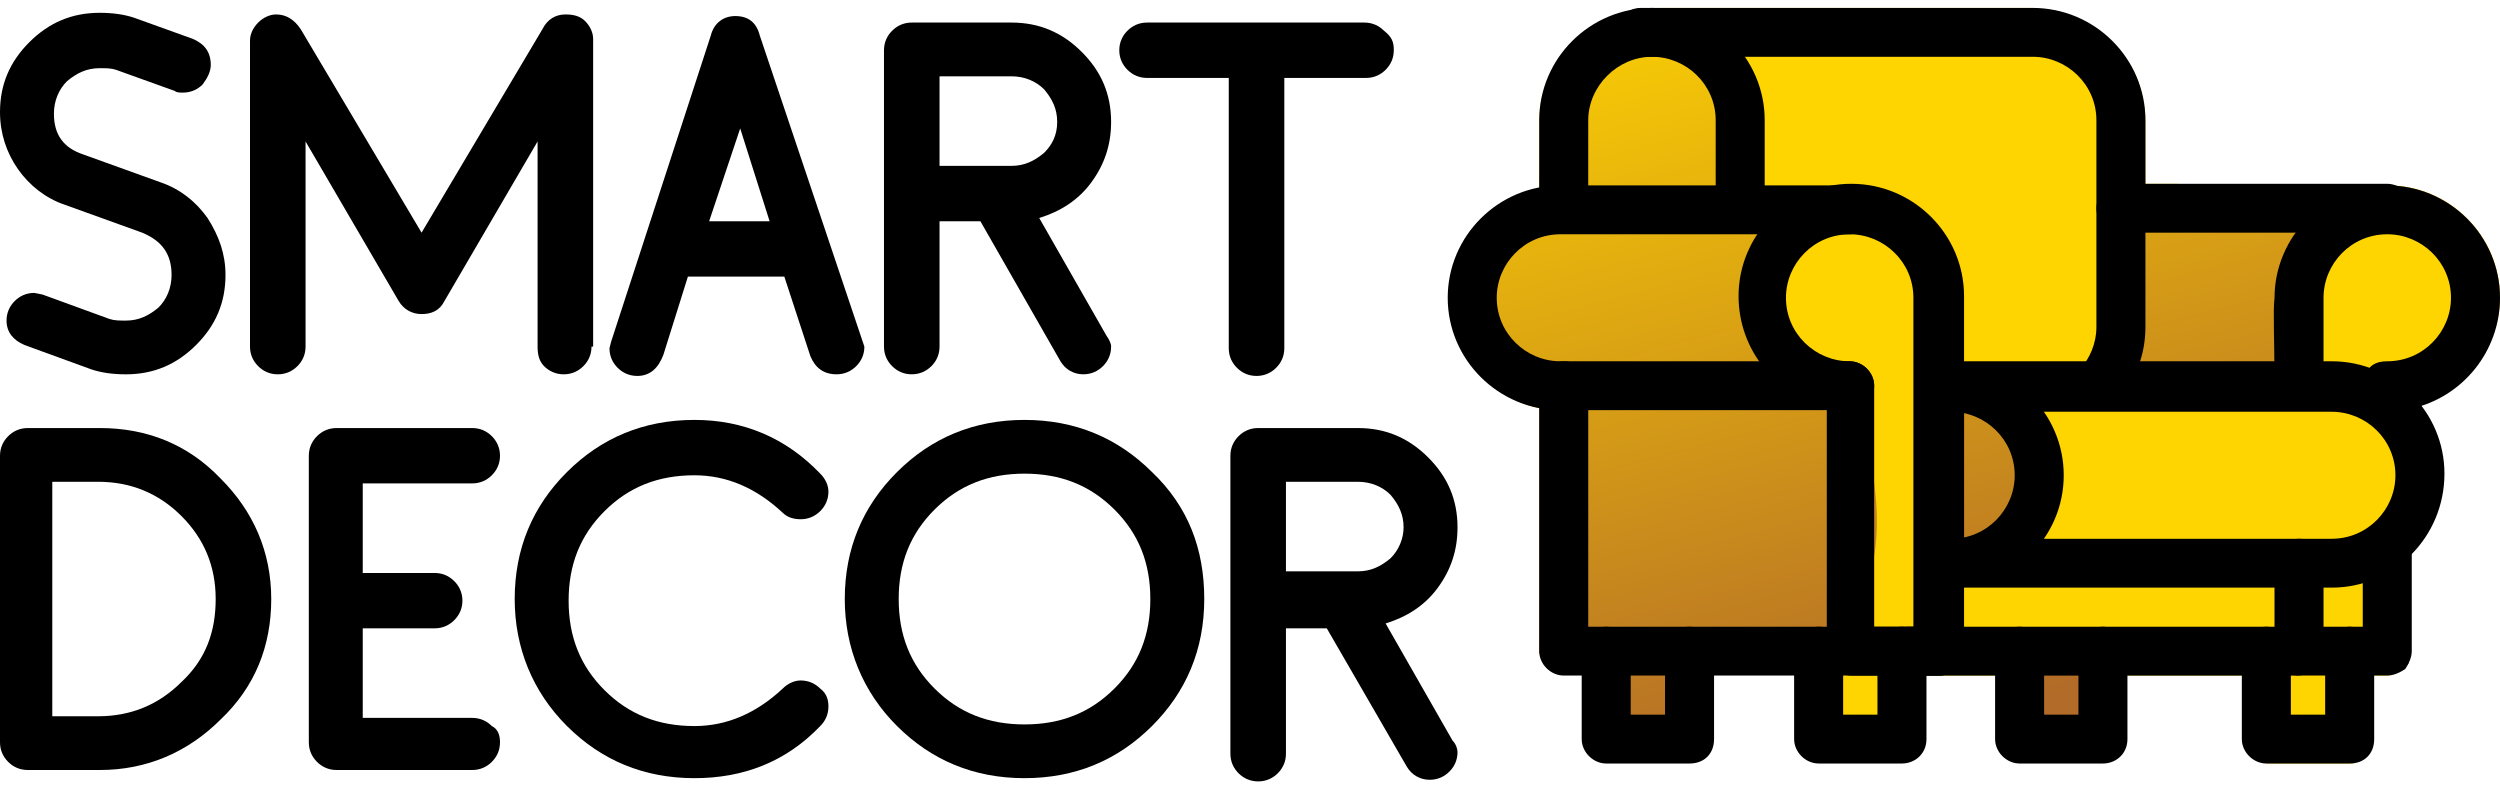 <svg width="234" height="74" viewBox="0 0 234 74" fill="none" xmlns="http://www.w3.org/2000/svg">
<path d="M21.106 25.739C21.106 28.33 20.188 30.464 18.353 32.293C16.518 34.122 14.377 35.037 11.777 35.037C10.553 35.037 9.482 34.884 8.565 34.579L2.294 32.293C1.224 31.836 0.612 31.074 0.612 30.007C0.612 29.245 0.918 28.635 1.376 28.178C1.835 27.72 2.447 27.416 3.212 27.416L3.976 27.568L10.247 29.854C10.706 30.007 11.165 30.007 11.777 30.007C13 30.007 13.918 29.549 14.835 28.787C15.6 28.025 16.059 26.958 16.059 25.739C16.059 23.757 15.141 22.538 13.306 21.776L6.118 19.185C4.282 18.575 2.753 17.356 1.682 15.832C0.612 14.307 0 12.478 0 10.497C0 7.906 0.918 5.772 2.753 3.943C4.588 2.114 6.729 1.199 9.329 1.199C10.553 1.199 11.623 1.352 12.541 1.656L18.047 3.638C19.118 4.095 19.729 4.857 19.729 6.077C19.729 6.686 19.424 7.296 18.965 7.906C18.506 8.363 17.894 8.668 17.129 8.668C16.823 8.668 16.518 8.668 16.365 8.515L10.859 6.534C10.4 6.382 9.941 6.382 9.329 6.382C8.106 6.382 7.188 6.839 6.271 7.601C5.506 8.363 5.047 9.43 5.047 10.649C5.047 12.631 5.965 13.85 7.8 14.46L14.988 17.051C16.823 17.661 18.353 18.88 19.424 20.404C20.494 22.081 21.106 23.757 21.106 25.739Z" fill="black"/>
<path d="M55.365 32.445C55.365 33.207 55.059 33.817 54.6 34.274C54.141 34.732 53.529 35.036 52.765 35.036C52 35.036 51.388 34.732 50.929 34.274C50.471 33.817 50.318 33.207 50.318 32.445V13.24L41.6 28.178C41.141 29.092 40.377 29.397 39.459 29.397C38.541 29.397 37.776 28.94 37.318 28.178L28.6 13.24V32.445C28.6 33.207 28.294 33.817 27.835 34.274C27.377 34.732 26.765 35.036 26 35.036C25.235 35.036 24.623 34.732 24.165 34.274C23.706 33.817 23.4 33.207 23.4 32.445V3.79C23.4 3.181 23.706 2.571 24.165 2.114C24.623 1.656 25.235 1.352 25.847 1.352C26.765 1.352 27.529 1.809 28.141 2.723L39.459 21.776L50.776 2.723C51.235 1.809 52 1.352 52.918 1.352C53.682 1.352 54.294 1.504 54.753 1.961C55.212 2.418 55.518 3.028 55.518 3.638V32.445H55.365Z" fill="black"/>
<path d="M80.906 32.444C80.906 33.206 80.6 33.816 80.141 34.273C79.682 34.731 79.07 35.035 78.306 35.035C77.082 35.035 76.318 34.426 75.859 33.359L73.412 25.89H64.388L62.094 33.206C61.635 34.426 60.87 35.188 59.647 35.188C58.882 35.188 58.27 34.883 57.812 34.426C57.353 33.968 57.047 33.359 57.047 32.597L57.2 31.987L66.529 3.332C66.835 2.113 67.753 1.503 68.823 1.503C70.047 1.503 70.812 2.113 71.118 3.332L80.906 32.444ZM72.035 20.708L69.282 12.02L66.376 20.708H72.035Z" fill="black"/>
<path d="M104 32.444C104 33.206 103.694 33.816 103.235 34.273C102.777 34.73 102.165 35.035 101.4 35.035C100.482 35.035 99.718 34.578 99.259 33.816L91.765 20.708H87.941V32.444C87.941 33.206 87.635 33.816 87.177 34.273C86.718 34.73 86.106 35.035 85.341 35.035C84.576 35.035 83.965 34.73 83.506 34.273C83.047 33.816 82.741 33.206 82.741 32.444V4.703C82.741 3.941 83.047 3.332 83.506 2.874C83.965 2.417 84.576 2.112 85.341 2.112H94.671C97.271 2.112 99.412 3.027 101.247 4.856C103.082 6.685 104 8.819 104 11.41C104 13.544 103.388 15.373 102.165 17.049C100.941 18.726 99.259 19.793 97.271 20.403L103.541 31.377C103.847 31.834 104 32.139 104 32.444ZM98.953 11.41C98.953 10.191 98.494 9.276 97.73 8.362C96.965 7.599 95.894 7.142 94.671 7.142H87.941V15.525H94.671C95.894 15.525 96.812 15.068 97.73 14.306C98.494 13.544 98.953 12.629 98.953 11.41Z" fill="black"/>
<path d="M130.459 4.703C130.459 5.466 130.153 6.075 129.694 6.532C129.235 6.99 128.624 7.295 127.859 7.295H120.212V32.596C120.212 33.358 119.906 33.968 119.447 34.425C118.988 34.883 118.377 35.188 117.612 35.188C116.847 35.188 116.235 34.883 115.777 34.425C115.318 33.968 115.012 33.358 115.012 32.596V7.295H107.365C106.6 7.295 105.988 6.99 105.53 6.532C105.071 6.075 104.765 5.466 104.765 4.703C104.765 3.941 105.071 3.332 105.53 2.874C105.988 2.417 106.6 2.112 107.365 2.112H127.706C128.471 2.112 129.083 2.417 129.541 2.874C130.306 3.484 130.459 3.941 130.459 4.703Z" fill="black"/>
<path d="M25.388 56.069C25.388 60.489 23.859 64.299 20.647 67.348C17.588 70.396 13.765 72.073 9.329 72.073H2.6C1.835 72.073 1.224 71.768 0.765 71.311C0.306 70.853 0 70.244 0 69.482V42.656C0 41.894 0.306 41.284 0.765 40.827C1.224 40.369 1.835 40.065 2.6 40.065H9.329C13.765 40.065 17.588 41.589 20.647 44.789C23.706 47.838 25.388 51.648 25.388 56.069ZM20.188 56.069C20.188 53.02 19.118 50.429 16.977 48.295C14.835 46.161 12.235 45.094 9.176 45.094H4.894V67.043H9.176C12.235 67.043 14.835 65.976 16.977 63.842C19.271 61.708 20.188 59.117 20.188 56.069Z" fill="black"/>
<path d="M46.8 69.482C46.8 70.244 46.494 70.853 46.035 71.311C45.576 71.768 44.965 72.073 44.2 72.073H31.506C30.741 72.073 30.129 71.768 29.671 71.311C29.212 70.853 28.906 70.244 28.906 69.482V42.656C28.906 41.894 29.212 41.284 29.671 40.827C30.129 40.369 30.741 40.065 31.506 40.065H44.2C44.965 40.065 45.576 40.369 46.035 40.827C46.494 41.284 46.8 41.894 46.8 42.656C46.8 43.418 46.494 44.027 46.035 44.485C45.576 44.942 44.965 45.247 44.2 45.247H33.953V53.63H40.682C41.447 53.63 42.059 53.935 42.518 54.392C42.976 54.849 43.282 55.459 43.282 56.221C43.282 56.983 42.976 57.593 42.518 58.05C42.059 58.507 41.447 58.812 40.682 58.812H33.953V67.195H44.2C44.965 67.195 45.576 67.5 46.035 67.957C46.647 68.262 46.8 68.872 46.8 69.482Z" fill="black"/>
<path d="M77.541 66.13C77.541 66.892 77.235 67.501 76.776 67.959C73.565 71.312 69.588 72.836 65 72.836C60.259 72.836 56.282 71.16 53.07 67.959C49.859 64.758 48.176 60.643 48.176 56.07C48.176 51.345 49.859 47.382 53.07 44.181C56.282 40.98 60.259 39.304 65 39.304C69.588 39.304 73.565 40.98 76.776 44.334C77.235 44.791 77.541 45.401 77.541 46.01C77.541 46.772 77.235 47.382 76.776 47.839C76.317 48.297 75.706 48.601 74.941 48.601C74.329 48.601 73.718 48.449 73.259 47.992C70.812 45.705 68.059 44.486 65 44.486C61.635 44.486 58.882 45.553 56.588 47.839C54.294 50.126 53.223 52.869 53.223 56.222C53.223 59.576 54.294 62.319 56.588 64.606C58.882 66.892 61.635 67.959 65 67.959C68.059 67.959 70.812 66.739 73.259 64.453C73.718 63.996 74.329 63.691 74.941 63.691C75.706 63.691 76.317 63.996 76.776 64.453C77.388 64.91 77.541 65.52 77.541 66.13Z" fill="black"/>
<path d="M112.718 56.07C112.718 60.795 111.035 64.758 107.824 67.959C104.612 71.16 100.635 72.836 95.894 72.836C91.153 72.836 87.177 71.16 83.965 67.959C80.753 64.758 79.071 60.643 79.071 56.07C79.071 51.345 80.753 47.382 83.965 44.181C87.177 40.98 91.153 39.304 95.894 39.304C100.635 39.304 104.612 40.98 107.824 44.181C111.188 47.382 112.718 51.345 112.718 56.07ZM107.671 56.07C107.671 52.717 106.6 49.973 104.306 47.687C102.012 45.401 99.259 44.334 95.894 44.334C92.529 44.334 89.777 45.401 87.483 47.687C85.188 49.973 84.118 52.717 84.118 56.07C84.118 59.423 85.188 62.167 87.483 64.453C89.777 66.739 92.529 67.806 95.894 67.806C99.259 67.806 102.012 66.739 104.306 64.453C106.6 62.167 107.671 59.423 107.671 56.07Z" fill="black"/>
<path d="M136.424 70.396C136.424 71.158 136.118 71.768 135.659 72.225C135.2 72.682 134.588 72.987 133.824 72.987C132.906 72.987 132.141 72.53 131.682 71.768L124.188 58.812H120.365V70.549C120.365 71.311 120.059 71.92 119.6 72.378C119.141 72.835 118.529 73.14 117.765 73.14C117 73.14 116.388 72.835 115.929 72.378C115.471 71.92 115.165 71.311 115.165 70.549V42.656C115.165 41.894 115.471 41.284 115.929 40.827C116.388 40.369 117 40.065 117.765 40.065H127.094C129.694 40.065 131.835 40.979 133.671 42.808C135.506 44.637 136.424 46.771 136.424 49.362C136.424 51.496 135.812 53.325 134.588 55.002C133.365 56.678 131.682 57.745 129.694 58.355L135.965 69.329C136.271 69.634 136.424 70.091 136.424 70.396ZM131.376 49.362C131.376 48.143 130.918 47.228 130.153 46.314C129.388 45.552 128.318 45.094 127.094 45.094H120.365V53.477H127.094C128.318 53.477 129.235 53.02 130.153 52.258C130.918 51.496 131.376 50.429 131.376 49.362Z" fill="black"/>
<path d="M234 27.872C234 22.08 229.259 17.355 223.447 17.355H200.812V11.411C200.812 5.619 196.071 0.894 190.259 0.894H153.553C153.247 0.894 152.941 0.894 152.635 1.046C147.741 1.96 144.071 6.228 144.071 11.411V17.66C139.177 18.574 136.024 22.819 136.024 28.001C136.024 33.031 139.177 37.143 144.071 38.21V61.1C144.585 62.129 145.264 63.077 146.488 63.077H148.2V69.33C148.2 70.55 149.83 70.66 151.054 70.66H158.854C160.077 70.66 159.805 70.55 159.805 69.33V63.077H168.082V69.33C168.082 70.55 169.045 70.66 170.268 70.66H178.068C179.292 70.66 179.78 70.55 179.78 69.33V63.077H181.694H187.047V69.33C187.047 70.55 188.069 70.66 189.293 70.66H197.093C198.316 70.66 198.805 70.55 198.805 69.33V63.077H210.294V69.33C210.294 70.55 211.365 70.669 212.588 70.669L220.683 70.66C221.906 70.66 221.634 70.932 221.634 69.712V63.077H223.537C224.148 63.077 224.98 62.433 225.439 62.129C225.439 61.181 225.588 61.683 225.588 61.073L225.439 51.701C227.274 49.872 228.293 46.86 228.293 44.117C228.293 41.678 227.767 39.879 226.39 38.05C230.214 36.526 234 32.597 234 27.872Z" fill="url(#paint0_linear_81_316)"/>
<path d="M234 27.872C234 22.08 229.259 17.355 223.447 17.355H214.577C216.106 18.422 215.647 19.946 216.259 21.775C217.482 25.891 217.177 30.768 214.424 33.969C213.047 35.493 211.212 36.255 209.224 36.103C208 36.712 206.471 37.017 204.941 36.712C200.965 36.255 198.518 33.054 198.365 29.244C198.059 25.281 199.741 20.403 202.953 17.965C203.259 17.66 203.565 17.508 203.871 17.203H200.707V10.938C200.707 5.146 195.951 1.458 190.412 0.741H155.235C155.541 1.351 155.694 2.113 155.847 2.723C156.153 2.875 156.612 3.028 156.918 3.18C157.682 3.485 158.294 4.094 158.906 4.704C159.059 4.857 159.365 5.161 159.518 5.314C160.741 6.686 161.506 7.905 162.118 9.734C162.73 11.411 162.73 13.24 162.271 14.916C162.118 15.678 161.812 16.593 161.353 17.203C161.047 17.66 160.894 17.965 160.588 18.422C162.424 18.879 163.953 19.946 164.871 21.775C165.941 23.757 166.247 25.281 166.553 27.567C166.706 29.701 165.941 31.53 164.565 32.749C168.541 31.987 172.365 33.512 173.741 37.932C175.424 43.419 176.8 50.125 174.353 55.613C174.047 56.222 173.741 56.832 173.282 57.442C173.435 57.746 173.588 58.051 173.741 58.356C173.741 58.509 173.894 58.661 173.894 58.813C173.894 58.966 174.047 59.118 174.047 59.271C174.506 60.185 171.294 64.148 171.294 65.063C167.777 65.825 170.53 69.178 170.53 69.33C170.835 69.33 174.506 68.416 174.2 68.416L176.341 68.873C178.482 68.721 178.677 62.929 180.207 64.148V63.234H187.047V66.282C188.118 63.996 190.259 62.167 193.624 62.167C196.224 62.167 197.811 63.234 199.034 64.758V63.234H210.141V69.178C210.141 70.397 211.212 71.464 212.435 71.464H220.235C221.634 70.66 222.156 70.397 222.156 69.178V63.234H223.603C223.7 63.234 223.986 62.998 224.488 62.697C225.439 62.129 225.439 61.79 225.439 61.181V51.701C227.274 49.872 228.293 46.861 228.293 44.117C228.293 41.678 227.767 39.879 226.39 38.05C230.367 36.678 234 32.597 234 27.872ZM187.353 51.192C177.871 53.783 178.177 32.597 187.353 35.95C195.153 38.846 193.624 49.516 187.353 51.192Z" fill="#FED401"/>
<path d="M163.341 8.21C164.87 10.496 163.953 16.44 164.106 19.184C168.847 19.032 176.188 16.745 179.553 19.489C184.6 23.909 183.529 30.006 183.07 35.95C186.741 35.95 190.87 35.036 194.235 35.036C198.976 34.883 198.212 34.274 198.517 29.853C198.976 25.433 200.353 21.318 202.188 17.355H200.707V10.938C199.756 5.25 195.951 1.458 190.412 0.894H153.706C153.4 0.894 153.094 0.894 152.788 1.046C150.341 1.503 148.2 2.875 146.67 4.856C152.023 1.503 159.364 2.418 163.341 8.21Z" fill="#FED401"/>
<path d="M223.447 21.776H198.518C197.294 21.776 196.224 20.709 196.224 19.489C196.224 18.27 197.294 17.203 198.518 17.203H223.447C224.671 17.203 225.741 18.27 225.741 19.489C225.741 20.861 224.824 21.776 223.447 21.776Z" fill="black"/>
<path d="M223.447 40.218C222.224 40.218 221.153 39.151 221.153 37.931C221.153 35.645 221.153 33.816 223.447 33.816C226.812 33.816 229.412 31.072 229.412 27.872C229.412 24.518 226.659 21.927 223.447 21.927C220.082 21.927 217.482 24.671 217.482 27.872C217.482 28.176 217.482 31.53 217.482 36.102C217.482 37.322 216.412 38.389 215.188 38.389C213.965 38.389 212.894 37.322 212.894 36.102C212.894 31.53 212.741 29.124 212.894 27.904C212.894 22.113 217.635 17.355 223.447 17.355C229.259 17.355 234 22.079 234 27.872C234 32.901 230.482 37.169 225.741 38.236C225.741 39.303 224.671 40.218 223.447 40.218Z" fill="black"/>
<path d="M223.447 63.233H215.188C213.965 63.233 212.894 62.166 212.894 60.947V52.716C212.894 51.497 213.965 50.43 215.188 50.43C216.412 50.43 217.483 51.497 217.483 52.716V58.661H221.153V50.735C221.153 49.515 222.313 48.856 223.537 48.856C224.76 48.856 225.741 49.515 225.741 50.735V60.947C225.741 61.556 225.436 62.166 225.13 62.623C224.671 62.928 224.059 63.233 223.447 63.233Z" fill="black"/>
<path d="M196.377 38.389C195.765 38.389 195.306 38.237 194.847 37.779C193.929 36.865 193.776 35.493 194.694 34.578C195.612 33.512 196.224 32.14 196.224 30.616V11.258C196.224 7.905 193.471 5.314 190.259 5.314H153.553C152.329 5.314 151.259 4.247 151.259 3.028C151.259 1.808 152.329 0.741 153.553 0.741H190.259C196.071 0.741 200.812 5.466 200.812 11.258V30.616C200.812 33.207 199.894 35.645 198.059 37.627C197.6 38.084 196.988 38.389 196.377 38.389Z" fill="black"/>
<path d="M162.882 21.775C161.659 21.775 160.588 20.708 160.588 19.489V11.258C160.588 7.905 157.835 5.314 154.624 5.314C151.412 5.314 148.659 8.057 148.659 11.258V19.489C148.659 20.708 147.588 21.775 146.365 21.775C145.141 21.775 144.071 20.708 144.071 19.489V11.258C144.071 5.466 148.812 0.741 154.624 0.741C160.435 0.741 165.176 5.466 165.176 11.258V19.489C165.176 20.861 164.106 21.775 162.882 21.775Z" fill="black"/>
<path d="M218.247 55.002H181.541C180.318 55.002 179.247 53.935 179.247 52.716V36.102C179.247 34.882 180.318 33.815 181.541 33.815H218.247C224.059 33.815 228.8 38.541 228.8 44.332C228.8 50.277 224.059 55.002 218.247 55.002ZM183.835 50.429H218.247C221.612 50.429 224.212 47.686 224.212 44.485C224.212 41.132 221.459 38.541 218.247 38.541H183.835V50.429Z" fill="black"/>
<path d="M182.612 55.004C181.389 55.004 180.318 53.937 180.318 52.717C180.318 51.498 181.389 50.431 182.612 50.431C185.977 50.431 188.577 47.688 188.577 44.487C188.577 41.133 185.824 38.542 182.612 38.542C181.389 38.542 180.318 37.475 180.318 36.256C180.318 35.037 181.389 33.97 182.612 33.97C188.424 33.97 193.165 38.695 193.165 44.487C193.165 50.279 188.424 55.004 182.612 55.004Z" fill="black"/>
<path d="M215.036 63.234H178.636C177.412 63.234 176.341 62.167 176.341 60.947C176.341 59.728 177.412 58.661 178.636 58.661H215.036C216.259 58.661 217.33 59.728 217.33 60.947C217.33 62.167 216.259 63.234 215.036 63.234Z" fill="black"/>
<path d="M181.541 63.233H146.365C145.141 63.233 144.071 62.166 144.071 60.946V36.102C144.071 34.882 145.141 33.815 146.365 33.815C147.588 33.815 148.659 34.882 148.659 36.102V58.66H181.541C182.765 58.66 183.835 59.727 183.835 60.946C183.835 62.166 182.765 63.233 181.541 63.233Z" fill="black"/>
<path d="M219.93 71.465H212.13C210.906 71.465 209.835 70.398 209.835 69.179V60.948C209.835 59.729 210.906 58.662 212.13 58.662C213.353 58.662 214.424 59.729 214.424 60.948V66.893H217.635V60.948C217.635 59.729 218.706 58.662 219.93 58.662C221.153 58.662 222.224 59.729 222.224 60.948V69.179C222.224 70.551 221.306 71.465 219.93 71.465Z" fill="black"/>
<path d="M196.835 71.465H189.035C187.812 71.465 186.741 70.398 186.741 69.179V60.948C186.741 59.729 187.812 58.662 189.035 58.662C190.259 58.662 191.329 59.729 191.329 60.948V66.893H194.541V60.948C194.541 59.729 195.612 58.662 196.835 58.662C198.059 58.662 199.129 59.729 199.129 60.948V69.179C199.129 70.551 198.059 71.465 196.835 71.465Z" fill="black"/>
<path d="M158.141 71.465H150.341C149.118 71.465 148.047 70.398 148.047 69.179V60.948C148.047 59.729 149.118 58.662 150.341 58.662C151.565 58.662 152.636 59.729 152.636 60.948V66.893H155.847V60.948C155.847 59.729 156.918 58.662 158.141 58.662C159.365 58.662 160.436 59.729 160.436 60.948V69.179C160.436 70.551 159.518 71.465 158.141 71.465Z" fill="black"/>
<path d="M178.024 71.464H170.224C169 71.464 167.93 70.397 167.93 69.178V60.947C167.93 59.728 169 58.661 170.224 58.661C171.447 58.661 172.518 59.728 172.518 60.947V66.892H175.73V60.947C175.73 59.728 176.8 58.661 178.024 58.661C179.247 58.661 180.318 59.728 180.318 60.947V69.178C180.318 70.55 179.247 71.464 178.024 71.464Z" fill="black"/>
<path d="M173.129 38.389H146.059C140.247 38.389 135.506 33.663 135.506 27.872C135.506 22.079 140.247 17.355 146.059 17.355H173.129C174.353 17.355 175.424 18.421 175.424 19.641C175.424 20.86 174.353 21.927 173.129 21.927H146.059C142.694 21.927 140.094 24.671 140.094 27.872C140.094 31.225 142.847 33.816 146.059 33.816H173.129C174.353 33.816 175.424 34.883 175.424 36.102C175.424 37.322 174.506 38.389 173.129 38.389Z" fill="black"/>
<path d="M181.541 63.234H173.282C172.059 63.234 170.988 62.167 170.988 60.948V38.085C166.247 37.018 162.729 32.75 162.729 27.72C162.729 21.928 167.471 17.203 173.282 17.203C179.094 17.203 183.835 21.928 183.835 27.72V60.795C183.835 62.167 182.765 63.234 181.541 63.234ZM175.423 58.661H179.094V27.873C179.094 24.519 176.341 21.928 173.129 21.928C169.765 21.928 167.165 24.672 167.165 27.873C167.165 31.226 169.918 33.817 173.129 33.817C174.353 33.817 175.423 34.884 175.423 36.103V58.661Z" fill="black"/>
<defs>
<linearGradient id="paint0_linear_81_316" x1="174.616" y1="-10.602" x2="194.372" y2="64.625" gradientUnits="userSpaceOnUse">
<stop stop-color="#FED401"/>
<stop offset="1" stop-color="#B26B28"/>
</linearGradient>
</defs>
</svg>
